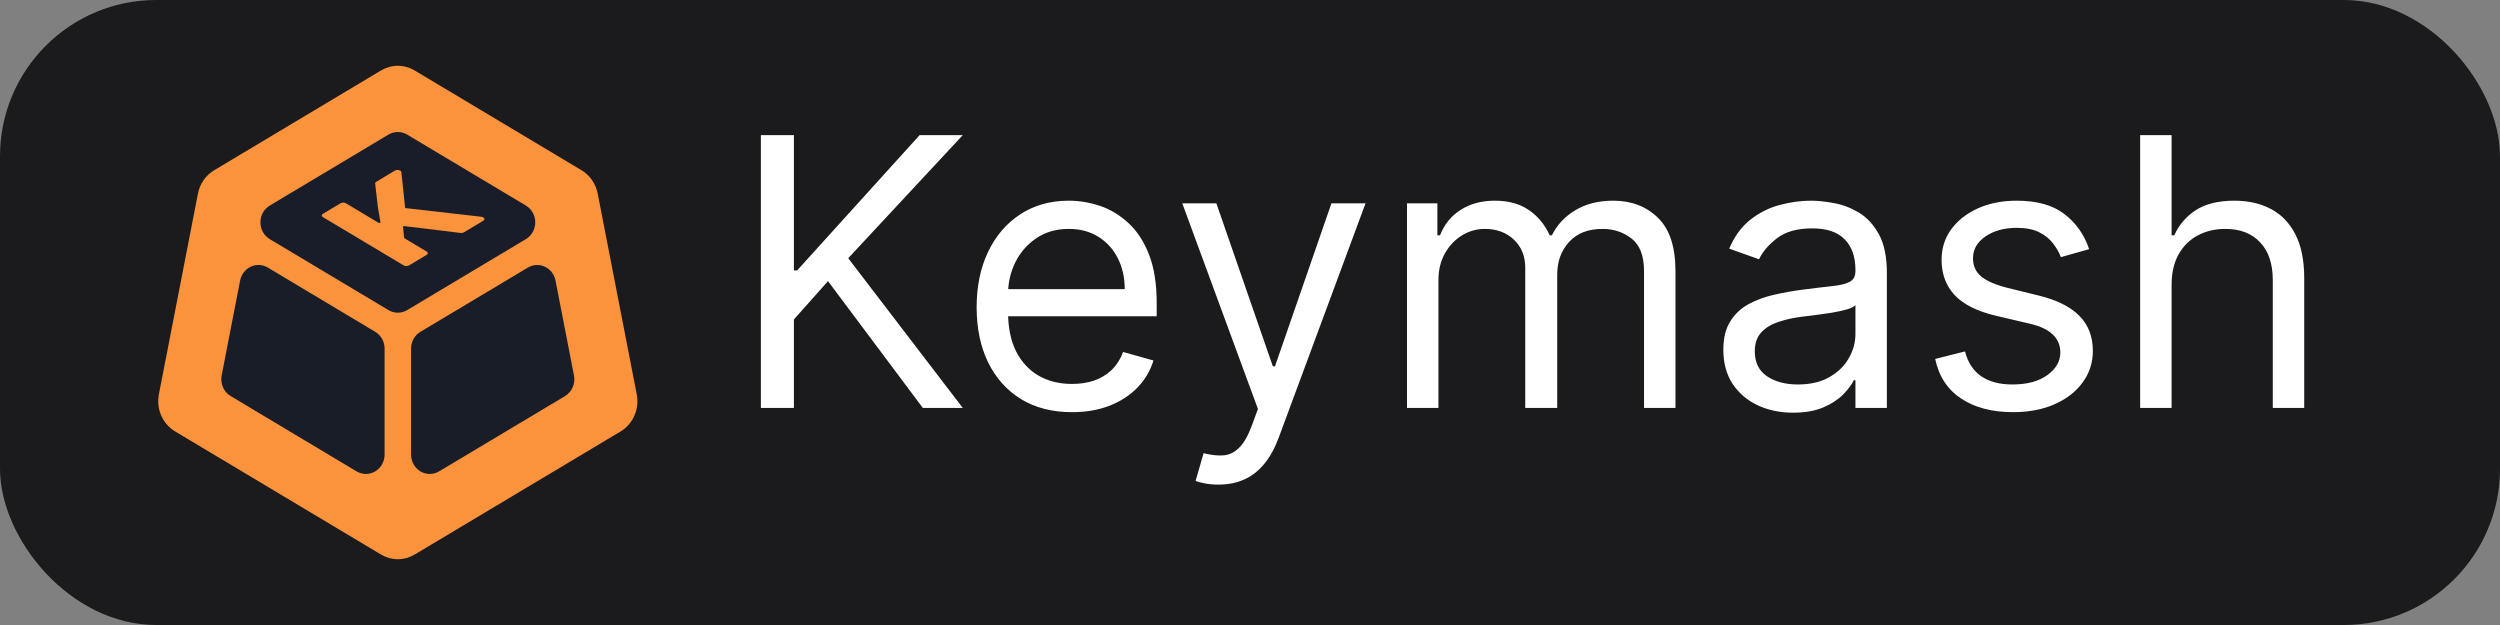 <svg width="80" height="20" viewBox="0 0 80 20" fill="none" xmlns="http://www.w3.org/2000/svg">
<rect x="0" y="0" width="80" height="20" fill="#808080" stroke="none"/>
<rect width="80" height="20" rx="5" fill="#1B1A1C"/>
<path d="M13.269 2.255L18.608 5.447C18.741 5.527 18.855 5.634 18.945 5.763C19.034 5.891 19.096 6.038 19.126 6.193L20.376 12.619C20.42 12.848 20.395 13.085 20.302 13.298C20.209 13.511 20.055 13.689 19.86 13.806L13.27 17.745C13.106 17.843 12.92 17.895 12.731 17.895C12.542 17.895 12.356 17.843 12.192 17.745L5.602 13.805C5.407 13.688 5.252 13.511 5.159 13.298C5.066 13.085 5.04 12.848 5.084 12.619L6.334 6.194C6.364 6.039 6.426 5.892 6.515 5.764C6.604 5.635 6.719 5.528 6.851 5.449L12.192 2.255C12.356 2.157 12.541 2.105 12.731 2.105C12.92 2.105 13.105 2.157 13.269 2.255V2.255Z" fill="#FB923C"/>
<path d="M16.828 7.652L13.029 9.923C12.938 9.978 12.835 10.006 12.73 10.006C12.625 10.006 12.522 9.978 12.431 9.923L8.632 7.652C8.541 7.597 8.465 7.519 8.413 7.425C8.36 7.331 8.333 7.224 8.333 7.115C8.333 7.006 8.36 6.899 8.413 6.805C8.465 6.711 8.541 6.632 8.632 6.578L12.431 4.307C12.522 4.252 12.625 4.224 12.73 4.224C12.835 4.224 12.938 4.252 13.029 4.307L16.828 6.578C16.919 6.632 16.995 6.711 17.047 6.805C17.1 6.899 17.128 7.006 17.128 7.115C17.128 7.224 17.1 7.331 17.047 7.425C16.995 7.519 16.919 7.597 16.828 7.652V7.652Z" fill="#191D29"/>
<path d="M15.467 6.956C15.447 6.945 15.425 6.938 15.402 6.936L12.984 6.66C12.98 6.66 12.975 6.659 12.971 6.656C12.969 6.655 12.968 6.654 12.966 6.652C12.965 6.651 12.964 6.649 12.964 6.646L12.844 5.508C12.842 5.498 12.838 5.488 12.832 5.48C12.826 5.471 12.818 5.465 12.808 5.46C12.781 5.446 12.751 5.438 12.721 5.438C12.69 5.438 12.66 5.446 12.633 5.46L12.041 5.817C12.03 5.821 12.021 5.829 12.014 5.84C12.008 5.85 12.005 5.862 12.005 5.874L12.091 6.619L12.174 7.111C12.174 7.114 12.174 7.116 12.172 7.119C12.171 7.121 12.169 7.122 12.167 7.124L12.153 7.132C12.148 7.135 12.142 7.136 12.136 7.136C12.13 7.136 12.124 7.135 12.118 7.132L11.07 6.505C11.043 6.49 11.013 6.483 10.983 6.483C10.953 6.483 10.923 6.49 10.895 6.505L10.333 6.843C10.285 6.872 10.285 6.919 10.333 6.948L12.916 8.492C12.943 8.507 12.973 8.514 13.004 8.514C13.034 8.514 13.064 8.507 13.091 8.492L13.654 8.154C13.702 8.125 13.702 8.078 13.654 8.049L12.94 7.623C12.938 7.622 12.937 7.621 12.935 7.619C12.934 7.618 12.933 7.616 12.933 7.613L12.896 7.249C12.896 7.24 12.91 7.232 12.926 7.234L14.736 7.454C14.774 7.46 14.813 7.453 14.848 7.434L15.466 7.062C15.518 7.031 15.511 6.984 15.466 6.957" fill="#FB923C"/>
<path d="M12.307 11.155V14.546C12.307 14.655 12.279 14.762 12.226 14.856C12.174 14.951 12.098 15.029 12.007 15.084C11.916 15.138 11.813 15.166 11.707 15.166C11.602 15.166 11.499 15.137 11.408 15.083L7.381 12.674C7.272 12.609 7.186 12.511 7.135 12.393C7.083 12.274 7.069 12.142 7.093 12.015L7.684 8.977C7.703 8.881 7.743 8.79 7.803 8.713C7.862 8.636 7.938 8.575 8.024 8.534C8.111 8.494 8.206 8.475 8.3 8.48C8.395 8.485 8.488 8.513 8.57 8.562L12.006 10.618C12.098 10.672 12.173 10.75 12.226 10.844C12.279 10.939 12.306 11.046 12.307 11.155Z" fill="#191D27"/>
<path d="M13.154 11.156V14.546C13.154 14.655 13.181 14.762 13.234 14.856C13.286 14.951 13.362 15.029 13.453 15.083C13.544 15.138 13.647 15.166 13.752 15.166C13.857 15.166 13.96 15.138 14.052 15.083L18.08 12.675C18.188 12.61 18.274 12.511 18.326 12.393C18.377 12.275 18.392 12.143 18.367 12.016L17.776 8.977C17.758 8.881 17.717 8.791 17.658 8.714C17.599 8.637 17.523 8.576 17.436 8.535C17.349 8.495 17.255 8.476 17.16 8.481C17.065 8.486 16.973 8.514 16.891 8.563L13.453 10.618C13.362 10.673 13.286 10.751 13.234 10.846C13.181 10.94 13.153 11.047 13.154 11.156V11.156Z" fill="#191D27"/>
<path d="M24.348 13.053V4.325H25.405V8.655H25.507L29.427 4.325H30.808L27.143 8.263L30.808 13.053H29.53L26.496 8.996L25.405 10.223V13.053H24.348ZM34.304 13.189C33.673 13.189 33.129 13.05 32.672 12.771C32.217 12.49 31.866 12.098 31.619 11.595C31.375 11.09 31.252 10.502 31.252 9.831C31.252 9.161 31.375 8.57 31.619 8.058C31.866 7.544 32.21 7.144 32.65 6.857C33.093 6.567 33.61 6.422 34.201 6.422C34.542 6.422 34.879 6.479 35.211 6.592C35.544 6.706 35.846 6.891 36.119 7.146C36.392 7.399 36.609 7.734 36.771 8.152C36.933 8.57 37.014 9.084 37.014 9.695V10.121H31.968V9.252H35.991C35.991 8.882 35.917 8.553 35.77 8.263C35.625 7.973 35.417 7.744 35.147 7.577C34.88 7.409 34.565 7.325 34.201 7.325C33.801 7.325 33.454 7.425 33.161 7.624C32.872 7.82 32.649 8.075 32.492 8.391C32.336 8.706 32.258 9.044 32.258 9.405V9.984C32.258 10.479 32.343 10.898 32.514 11.242C32.687 11.582 32.927 11.842 33.234 12.021C33.541 12.197 33.897 12.286 34.304 12.286C34.568 12.286 34.806 12.249 35.02 12.175C35.235 12.098 35.422 11.985 35.578 11.834C35.734 11.681 35.855 11.49 35.94 11.263L36.911 11.536C36.809 11.865 36.637 12.155 36.396 12.405C36.154 12.652 35.856 12.845 35.501 12.985C35.146 13.121 34.747 13.189 34.304 13.189ZM38.992 15.507C38.822 15.507 38.67 15.493 38.536 15.465C38.403 15.439 38.31 15.413 38.259 15.388L38.515 14.502C38.759 14.564 38.975 14.587 39.163 14.57C39.35 14.553 39.516 14.469 39.661 14.318C39.809 14.171 39.944 13.931 40.066 13.598L40.254 13.087L37.833 6.507H38.924L40.731 11.723H40.799L42.606 6.507H43.697L40.918 14.007C40.793 14.345 40.638 14.625 40.454 14.847C40.269 15.071 40.055 15.237 39.81 15.345C39.569 15.453 39.296 15.507 38.992 15.507ZM45.024 13.053V6.507H45.996V7.53H46.081C46.217 7.18 46.437 6.909 46.741 6.716C47.045 6.52 47.41 6.422 47.837 6.422C48.268 6.422 48.628 6.52 48.915 6.716C49.205 6.909 49.43 7.18 49.592 7.53H49.66C49.828 7.192 50.08 6.923 50.415 6.725C50.75 6.523 51.152 6.422 51.621 6.422C52.206 6.422 52.685 6.605 53.057 6.972C53.429 7.335 53.615 7.902 53.615 8.672V13.053H52.609V8.672C52.609 8.189 52.477 7.844 52.213 7.636C51.949 7.429 51.638 7.325 51.28 7.325C50.819 7.325 50.463 7.465 50.21 7.743C49.957 8.019 49.831 8.368 49.831 8.791V13.053H48.808V8.57C48.808 8.198 48.687 7.898 48.446 7.671C48.205 7.44 47.893 7.325 47.513 7.325C47.251 7.325 47.007 7.395 46.78 7.534C46.555 7.673 46.373 7.867 46.234 8.114C46.098 8.358 46.03 8.641 46.03 8.962V13.053H45.024ZM57.38 13.206C56.965 13.206 56.589 13.128 56.251 12.972C55.913 12.813 55.644 12.584 55.445 12.286C55.246 11.985 55.147 11.621 55.147 11.195C55.147 10.82 55.221 10.516 55.369 10.283C55.516 10.047 55.714 9.862 55.961 9.729C56.208 9.595 56.481 9.496 56.779 9.43C57.08 9.362 57.383 9.308 57.687 9.269C58.084 9.217 58.407 9.179 58.654 9.153C58.904 9.125 59.086 9.078 59.2 9.013C59.316 8.948 59.374 8.834 59.374 8.672V8.638C59.374 8.217 59.259 7.891 59.029 7.658C58.802 7.425 58.457 7.308 57.994 7.308C57.513 7.308 57.137 7.413 56.864 7.624C56.592 7.834 56.4 8.058 56.289 8.297L55.334 7.956C55.505 7.558 55.732 7.249 56.016 7.027C56.303 6.803 56.616 6.646 56.954 6.558C57.295 6.467 57.63 6.422 57.959 6.422C58.17 6.422 58.411 6.448 58.684 6.499C58.959 6.547 59.225 6.648 59.481 6.801C59.739 6.955 59.954 7.186 60.124 7.496C60.295 7.805 60.38 8.22 60.38 8.74V13.053H59.374V12.166H59.323C59.255 12.308 59.141 12.46 58.982 12.622C58.823 12.784 58.611 12.922 58.347 13.036C58.083 13.149 57.761 13.206 57.38 13.206ZM57.533 12.303C57.931 12.303 58.266 12.225 58.539 12.068C58.815 11.912 59.022 11.71 59.161 11.463C59.303 11.216 59.374 10.956 59.374 10.683V9.763C59.332 9.814 59.238 9.861 59.093 9.903C58.951 9.943 58.786 9.979 58.599 10.01C58.414 10.038 58.234 10.064 58.057 10.087C57.884 10.107 57.744 10.124 57.636 10.138C57.374 10.172 57.13 10.227 56.903 10.304C56.678 10.378 56.496 10.49 56.357 10.641C56.221 10.788 56.153 10.99 56.153 11.246C56.153 11.595 56.282 11.86 56.54 12.038C56.802 12.215 57.133 12.303 57.533 12.303ZM66.852 7.973L65.948 8.229C65.892 8.078 65.808 7.932 65.697 7.79C65.589 7.645 65.441 7.526 65.254 7.432C65.066 7.338 64.826 7.291 64.534 7.291C64.133 7.291 63.799 7.384 63.532 7.568C63.268 7.75 63.136 7.982 63.136 8.263C63.136 8.513 63.227 8.71 63.409 8.855C63.59 9 63.875 9.121 64.261 9.217L65.233 9.456C65.818 9.598 66.254 9.815 66.541 10.108C66.828 10.398 66.971 10.771 66.971 11.229C66.971 11.604 66.863 11.939 66.647 12.235C66.434 12.53 66.136 12.763 65.752 12.933C65.369 13.104 64.923 13.189 64.414 13.189C63.747 13.189 63.194 13.044 62.757 12.754C62.319 12.465 62.042 12.041 61.926 11.485L62.88 11.246C62.971 11.598 63.143 11.862 63.396 12.038C63.652 12.215 63.985 12.303 64.397 12.303C64.866 12.303 65.238 12.203 65.514 12.004C65.792 11.803 65.931 11.561 65.931 11.28C65.931 11.053 65.852 10.862 65.693 10.709C65.534 10.553 65.289 10.436 64.96 10.36L63.869 10.104C63.27 9.962 62.829 9.742 62.548 9.443C62.27 9.142 62.13 8.766 62.13 8.314C62.13 7.945 62.234 7.618 62.441 7.334C62.652 7.05 62.937 6.827 63.298 6.665C63.661 6.503 64.073 6.422 64.534 6.422C65.181 6.422 65.69 6.564 66.059 6.848C66.431 7.132 66.696 7.507 66.852 7.973ZM69.491 9.115V13.053H68.485V4.325H69.491V7.53H69.576C69.729 7.192 69.96 6.923 70.266 6.725C70.576 6.523 70.988 6.422 71.502 6.422C71.948 6.422 72.339 6.511 72.674 6.69C73.009 6.867 73.269 7.138 73.454 7.504C73.641 7.868 73.735 8.331 73.735 8.894V13.053H72.729V8.962C72.729 8.442 72.594 8.04 72.325 7.756C72.058 7.469 71.687 7.325 71.212 7.325C70.883 7.325 70.587 7.395 70.326 7.534C70.067 7.673 69.863 7.877 69.712 8.144C69.565 8.411 69.491 8.734 69.491 9.115Z" fill="white"/>
</svg>
